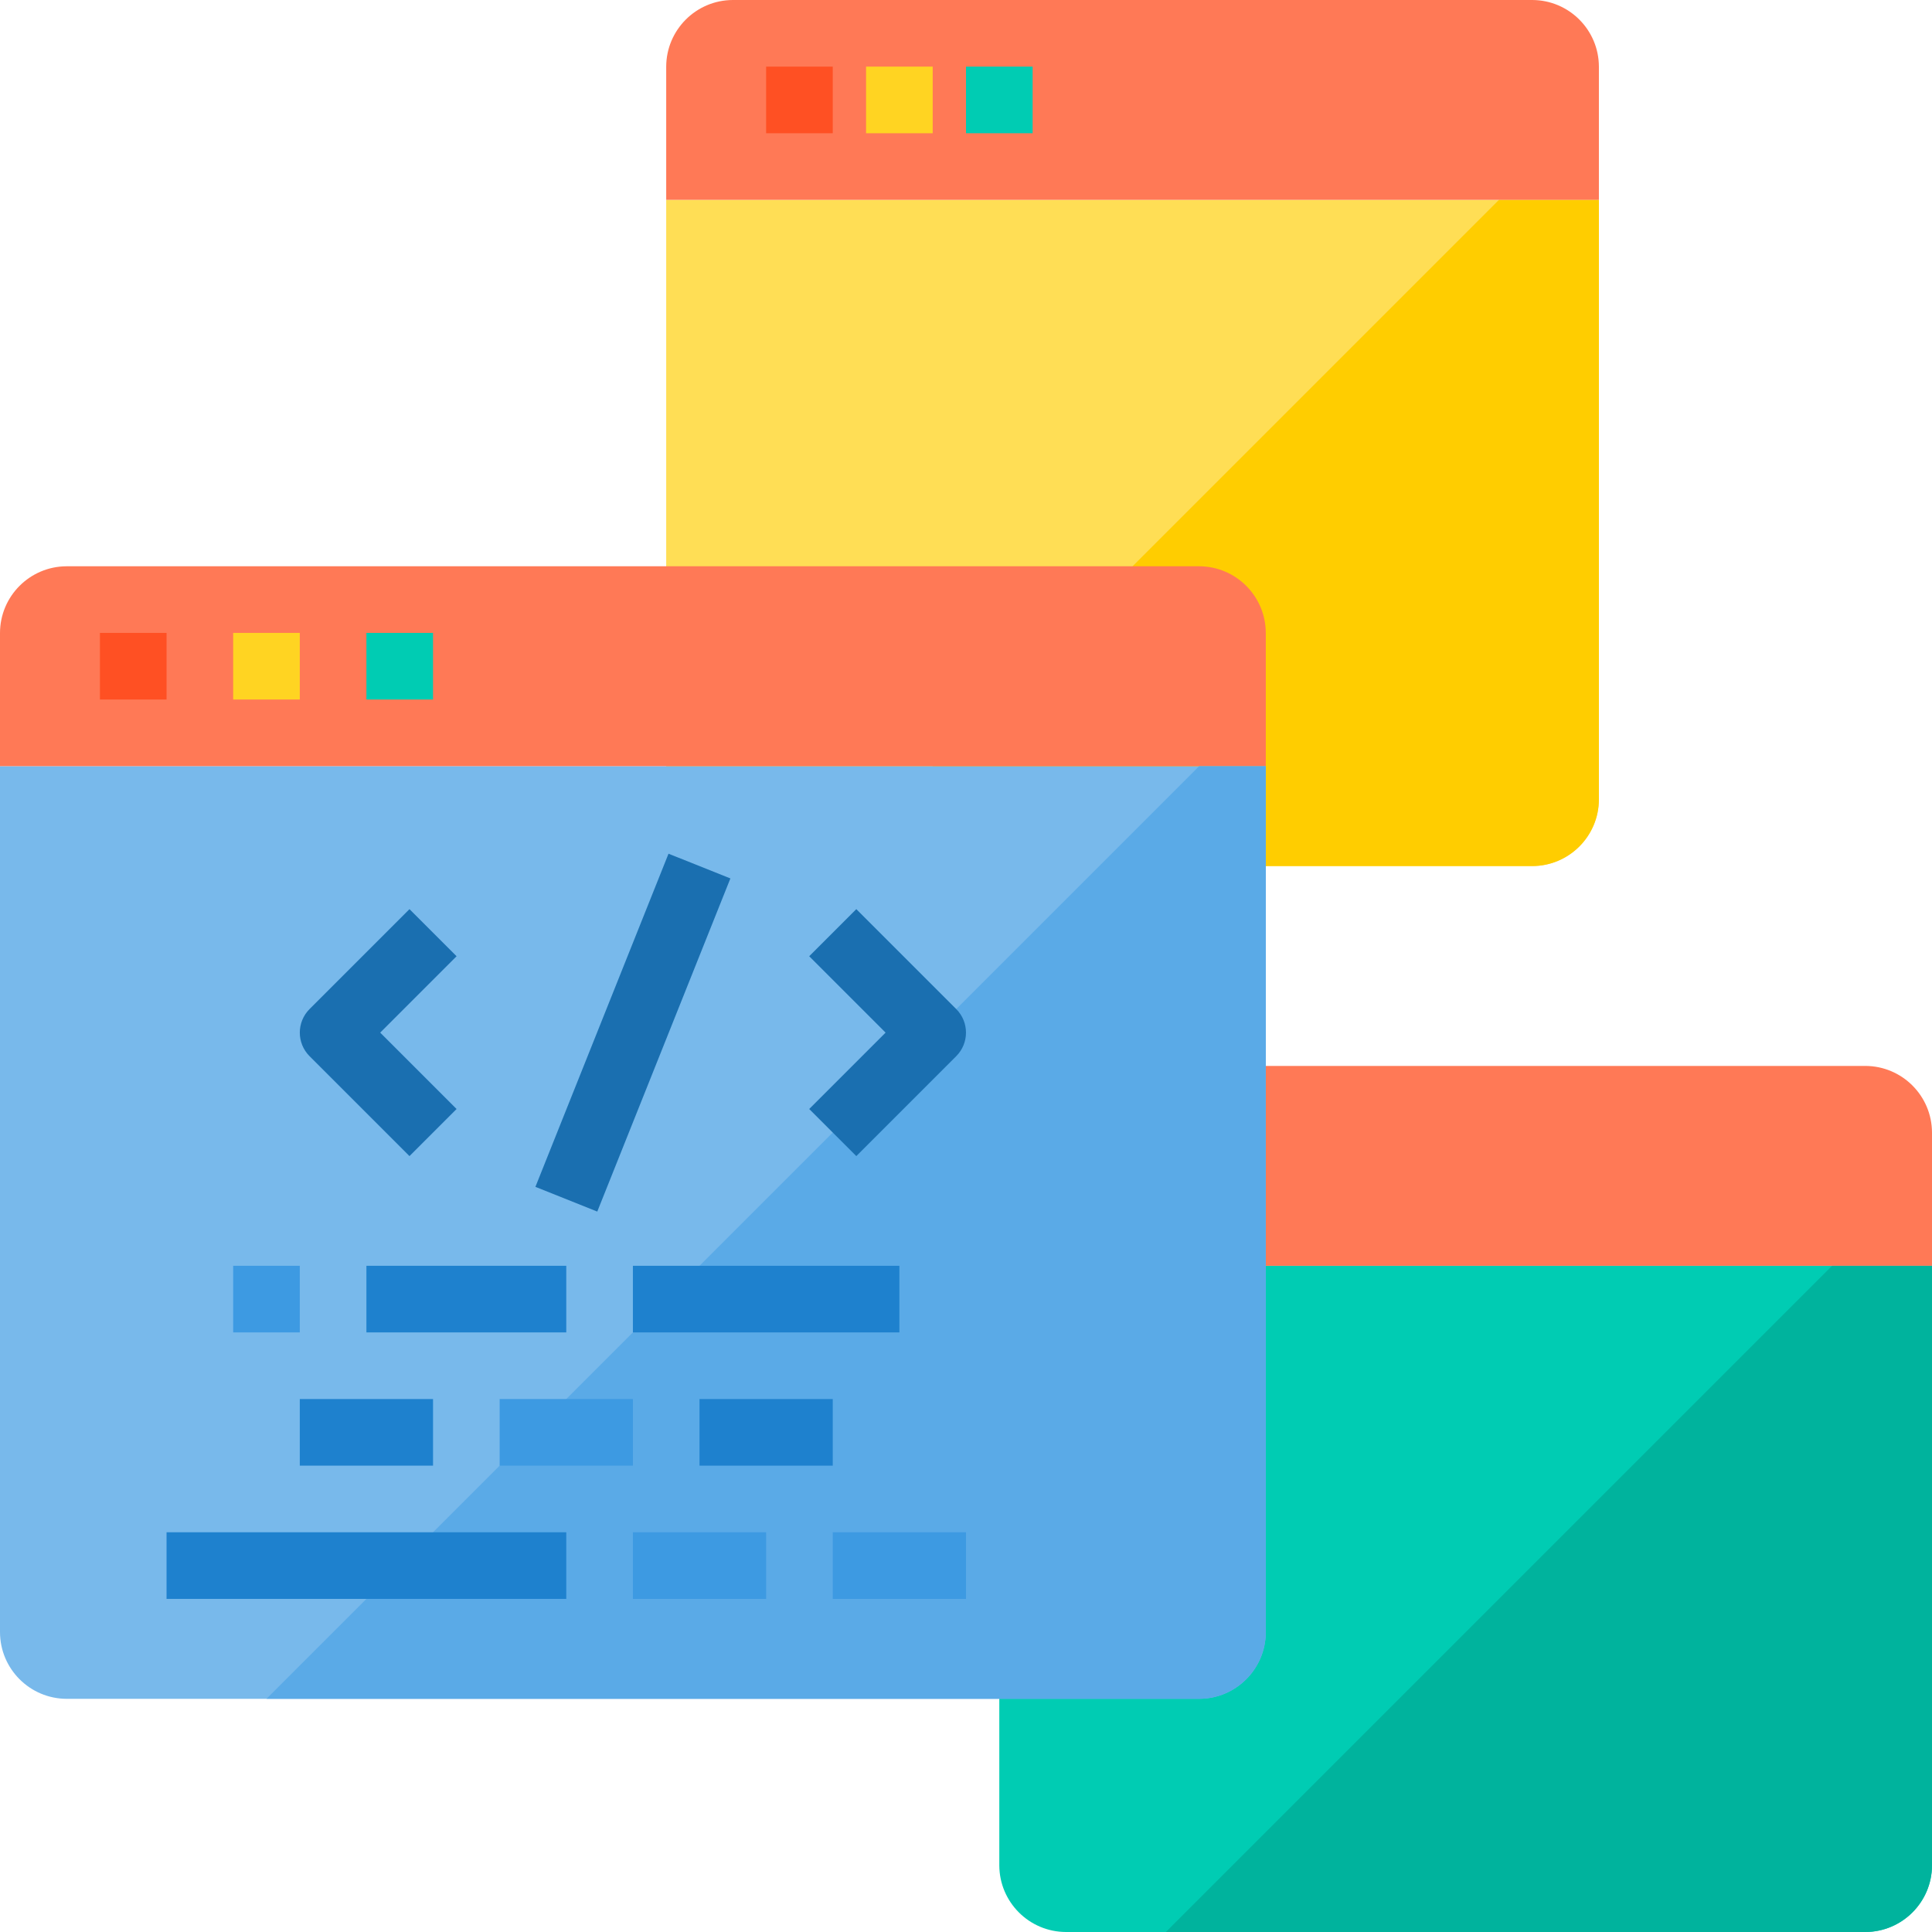 <svg height="464pt" viewBox="0 0 464 464" width="464pt" xmlns="http://www.w3.org/2000/svg"><path d="m384 48v144c-.027 8.824-7.176 15.973-16 16h-208v-160zm0 0" fill="#ffde55"/><path d="m384 48v144c-.027 8.824-7.176 15.973-16 16h-168l160-160zm0 0" fill="#ffcd00"/><path d="m464 304v144c-.027 8.824-7.176 15.973-16 16h-192c-8.824-.027-15.973-7.176-16-16v-144zm0 0" fill="#00ccb3"/><path d="m304 184v208c-.027 8.824-7.176 15.973-16 16h-272c-8.824-.027-15.973-7.176-16-16v-208zm0 0" fill="#78b9eb"/><g fill="#ff7956"><path d="m464 272v32h-160v-48h144c8.824.027 15.973 7.176 16 16zm0 0"/><path d="m176 0h192c8.824.027 15.973 7.176 16 16v32h-224v-32c.027-8.824 7.176-15.973 16-16zm0 0"/><path d="m16 136h272c8.824.027 15.973 7.176 16 16v32h-304v-32c.027-8.824 7.176-15.973 16-16zm0 0"/></g><path d="m304 184v208c-.027 8.824-7.176 15.973-16 16h-224l224-224zm0 0" fill="#5aaae7"/><path d="m464 304v144c-.027 8.824-7.176 15.973-16 16h-168l160-160zm0 0" fill="#00b39d"/><path d="m24 152h16v16h-16zm0 0" fill="#ff5023"/><path d="m56 152h16v16h-16zm0 0" fill="#ffd422"/><path d="m88 152h16v16h-16zm0 0" fill="#00ccb3"/><path d="m98.344 277.656-24-24c-3.121-3.125-3.121-8.188 0-11.312l24-24 11.312 11.312-18.344 18.344 18.344 18.344zm0 0" fill="#1a6fb0"/><path d="m205.656 277.656-11.312-11.312 18.344-18.344-18.344-18.344 11.312-11.312 24 24c3.121 3.125 3.121 8.188 0 11.312zm0 0" fill="#1a6fb0"/><path d="m128.586 285.043 31.969-80.012 14.859 5.938-31.969 80.008zm0 0" fill="#1a6fb0"/><path d="m88 304h48v16h-48zm0 0" fill="#1e81ce"/><path d="m72 336h32v16h-32zm0 0" fill="#1e81ce"/><path d="m120 336h32v16h-32zm0 0" fill="#3d9ae2"/><path d="m40 368h96v16h-96zm0 0" fill="#1e81ce"/><path d="m56 304h16v16h-16zm0 0" fill="#3d9ae2"/><path d="m168 336h32v16h-32zm0 0" fill="#1e81ce"/><path d="m152 368h32v16h-32zm0 0" fill="#3d9ae2"/><path d="m200 368h32v16h-32zm0 0" fill="#3d9ae2"/><path d="m152 304h64v16h-64zm0 0" fill="#1e81ce"/><path d="m184 16h16v16h-16zm0 0" fill="#ff5023"/><path d="m208 16h16v16h-16zm0 0" fill="#ffd422"/><path d="m232 16h16v16h-16zm0 0" fill="#00ccb3"/></svg>